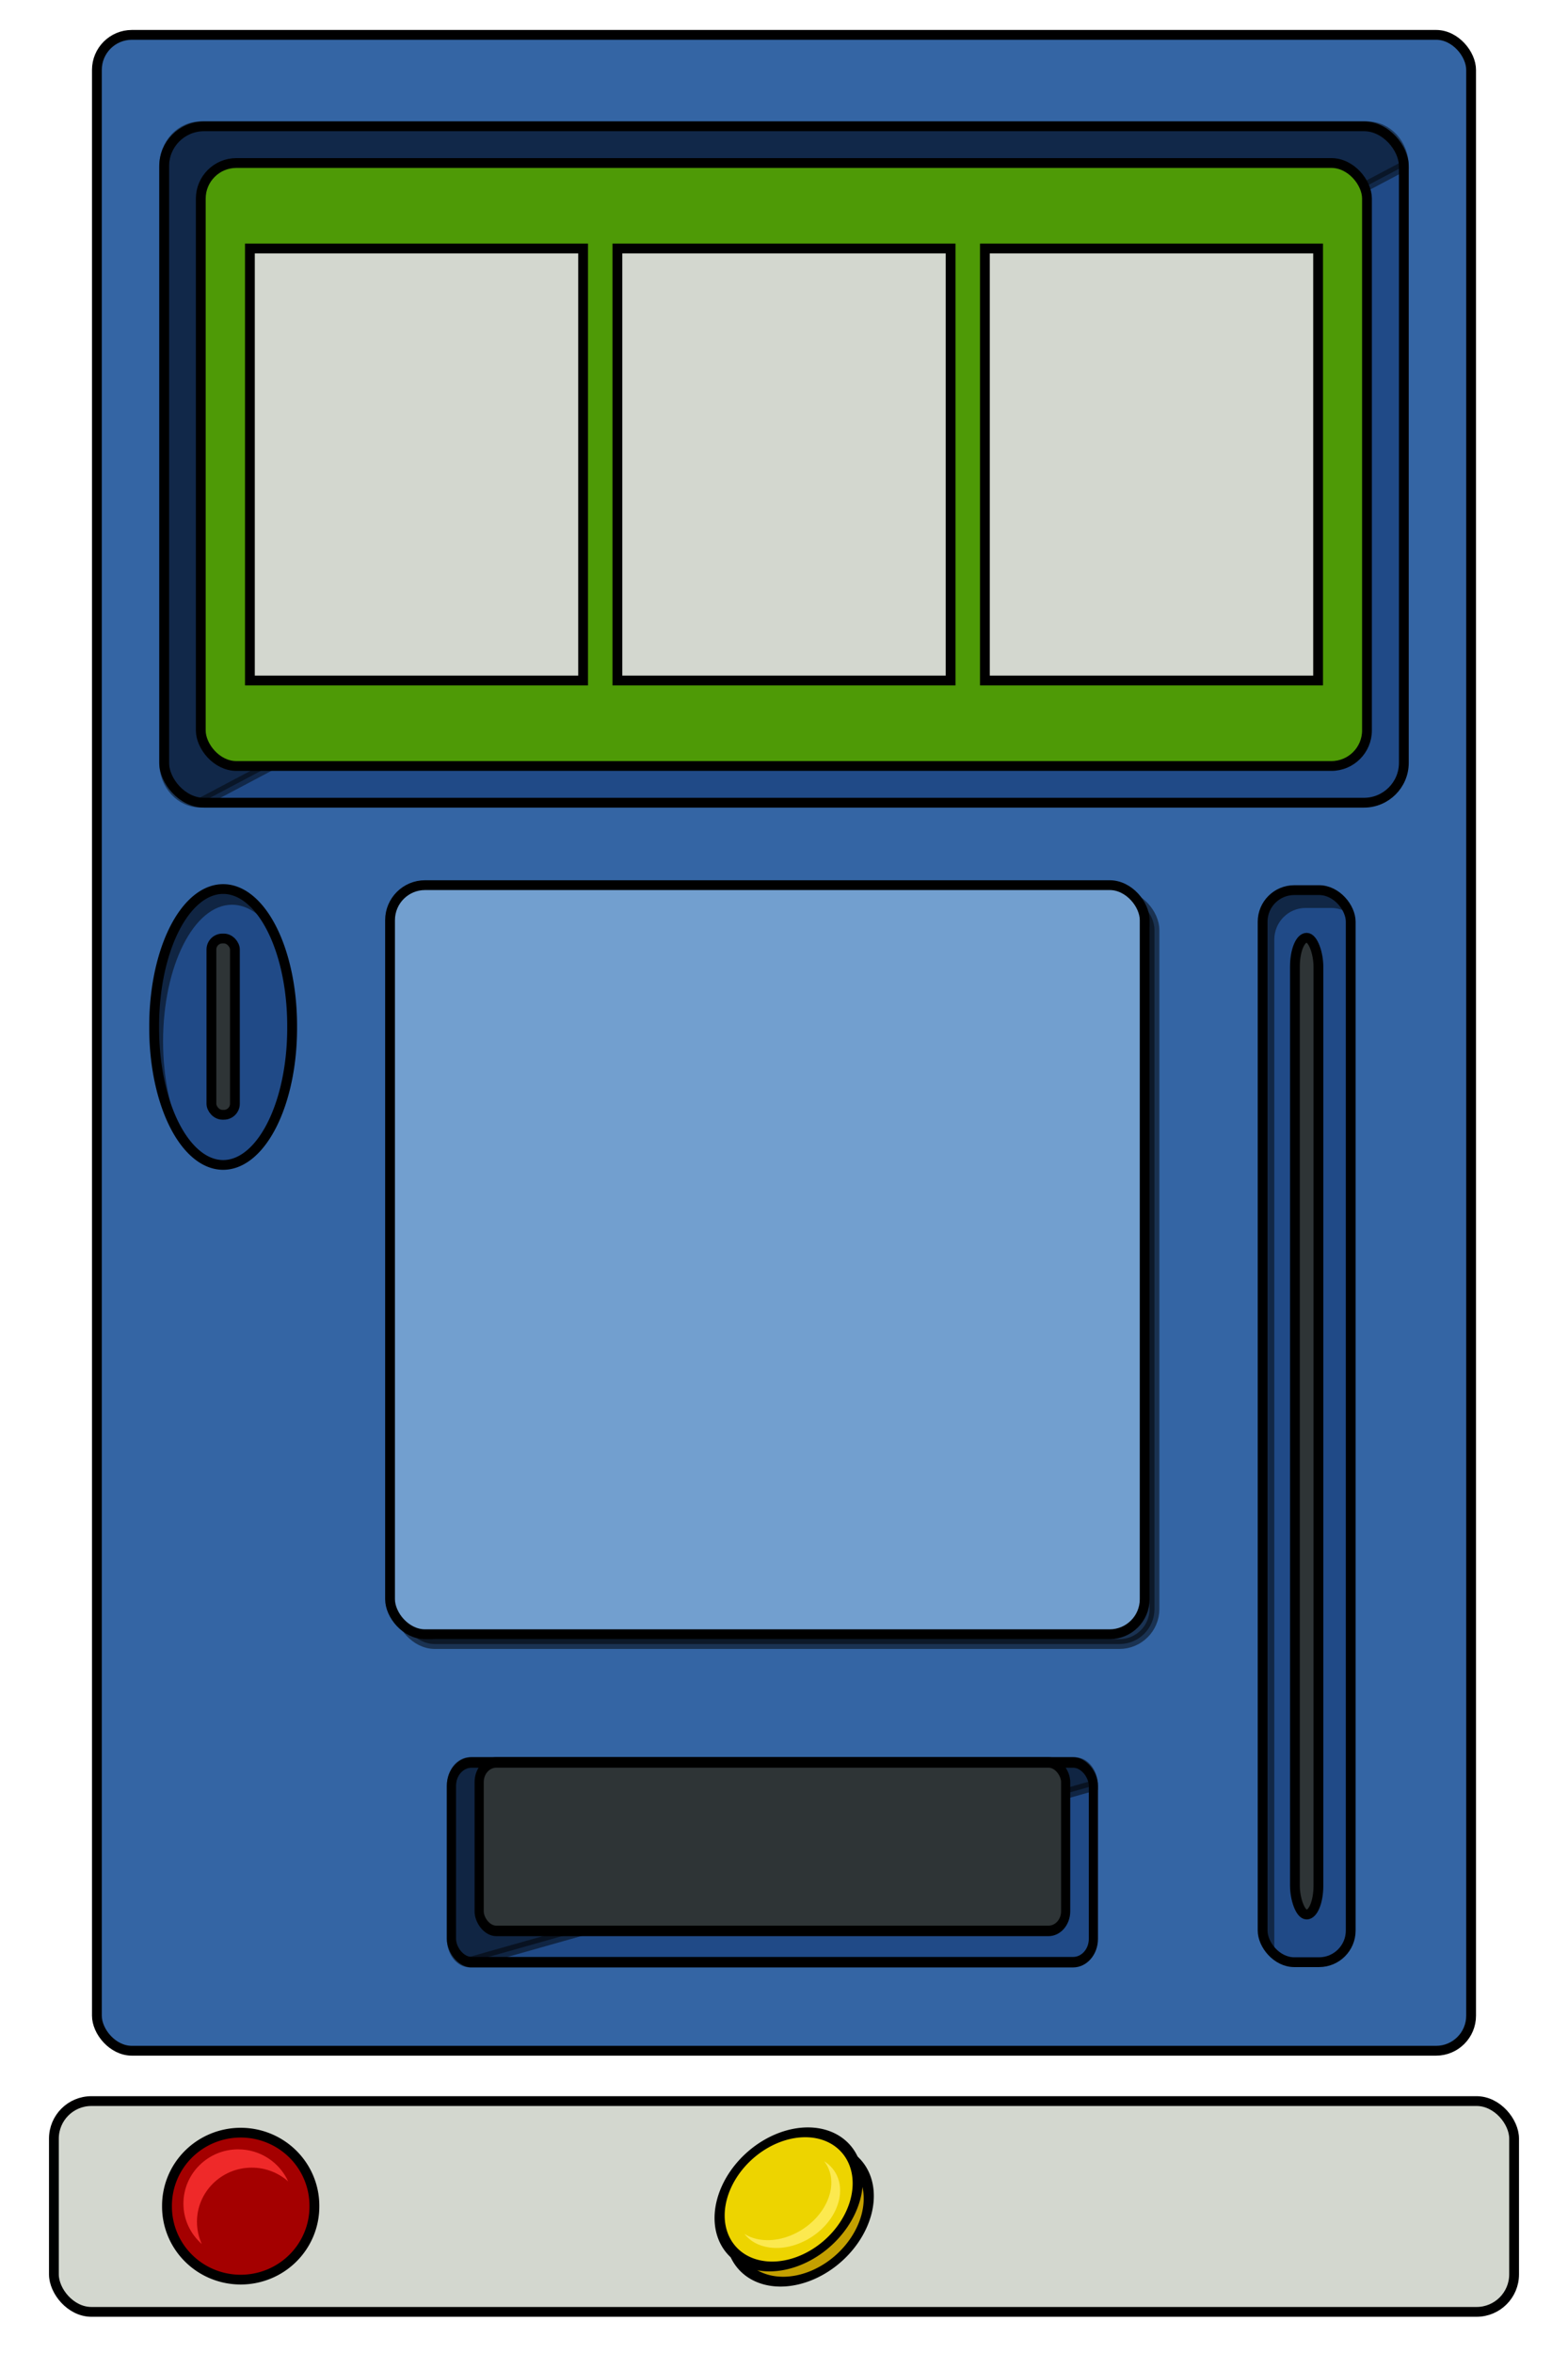<?xml version="1.0" encoding="UTF-8" standalone="no"?>
<!-- Created with Inkscape (http://www.inkscape.org/) -->
<svg
   xmlns:dc="http://purl.org/dc/elements/1.1/"
   xmlns:cc="http://creativecommons.org/ns#"
   xmlns:rdf="http://www.w3.org/1999/02/22-rdf-syntax-ns#"
   xmlns:svg="http://www.w3.org/2000/svg"
   xmlns="http://www.w3.org/2000/svg"
   xmlns:sodipodi="http://sodipodi.sourceforge.net/DTD/sodipodi-0.dtd"
   xmlns:inkscape="http://www.inkscape.org/namespaces/inkscape"
   width="320"
   height="480"
   id="svg2"
   sodipodi:version="0.32"
   inkscape:version="0.46"
   version="1.0"
   sodipodi:docname="slots3.svg"
   inkscape:output_extension="org.inkscape.output.svg.inkscape">
  <defs
     id="defs4">
    <inkscape:perspective
       sodipodi:type="inkscape:persp3d"
       inkscape:vp_x="0 : 526.18109 : 1"
       inkscape:vp_y="0 : 1000 : 0"
       inkscape:vp_z="744.09448 : 526.18109 : 1"
       inkscape:persp3d-origin="372.04724 : 350.78739 : 1"
       id="perspective10" />
  </defs>
  <sodipodi:namedview
     id="base"
     pagecolor="#ffffff"
     bordercolor="#666666"
     borderopacity="1.0"
     inkscape:pageopacity="0.0"
     inkscape:pageshadow="2"
     inkscape:zoom="1.66875"
     inkscape:cx="11.086144"
     inkscape:cy="240"
     inkscape:document-units="px"
     inkscape:current-layer="layer1"
     showgrid="false"
     inkscape:window-width="1210"
     inkscape:window-height="999"
     inkscape:window-x="70"
     inkscape:window-y="0" />
  <g
     inkscape:label="Ebene 1"
     inkscape:groupmode="layer"
     id="layer1">
    <rect
       style="opacity:1;fill:#3465a4;fill-opacity:1;fill-rule:nonzero;stroke:#000000;stroke-width:2;stroke-linecap:butt;stroke-linejoin:miter;stroke-miterlimit:4;stroke-dasharray:none;stroke-dashoffset:0;stroke-opacity:1"
       id="rect2383"
       width="280.449"
       height="411.23"
       x="19.775"
       y="7.112"
       ry="7.144" />
    <g
       id="g3338">
      <rect
         ry="8.143"
         y="25.764"
         x="33.5"
         height="137.985"
         width="253"
         id="rect3155"
         style="fill:#204a87;fill-opacity:1;fill-rule:nonzero;stroke:#000000;stroke-width:2;stroke-linecap:butt;stroke-linejoin:miter;stroke-miterlimit:4;stroke-dasharray:none;stroke-dashoffset:0;stroke-opacity:1" />
      <path
         sodipodi:nodetypes="ccccccc"
         id="rect3188"
         d="M 40.965,25.764 L 279.035,25.764 C 283.17,25.764 286.5,29.395 286.5,33.907 L 40.965,163.749 C 36.83,163.749 33.5,160.117 33.5,155.605 L 33.5,33.907 C 33.5,29.395 36.83,25.764 40.965,25.764 z"
         style="opacity:0.46;fill:#000000;fill-opacity:1;fill-rule:nonzero;stroke:#000000;stroke-width:2;stroke-linecap:butt;stroke-linejoin:miter;stroke-miterlimit:4;stroke-dashoffset:0;stroke-opacity:1" />
      <rect
         style="fill:#4e9a06;fill-opacity:1;fill-rule:nonzero;stroke:#000000;stroke-width:2;stroke-linecap:butt;stroke-linejoin:miter;stroke-miterlimit:4;stroke-dasharray:none;stroke-dashoffset:0;stroke-opacity:1"
         id="rect3157"
         width="238"
         height="123"
         x="40.976"
         y="33.256"
         ry="7.259" />
    </g>
    <g
       id="g3289">
      <rect
         ry="6.453"
         y="181.581"
         x="257.678"
         height="218.696"
         width="17.978"
         id="rect3159"
         style="fill:#204a87;fill-opacity:1;fill-rule:nonzero;stroke:#000000;stroke-width:2;stroke-linecap:butt;stroke-linejoin:miter;stroke-miterlimit:4;stroke-dasharray:none;stroke-dashoffset:0;stroke-opacity:1" />
      <path
         id="rect3226"
         d="M 264.031,181.578 C 260.505,181.578 257.687,184.465 257.687,188.04 L 257.687,393.831 C 257.687,395.975 258.704,397.854 260.281,399.027 C 260.161,398.529 260.062,398.011 260.062,397.474 L 260.062,191.683 C 260.062,188.108 262.911,185.221 266.437,185.221 L 271.687,185.221 C 273.105,185.221 274.413,185.7 275.469,186.488 C 274.786,183.669 272.279,181.578 269.281,181.578 L 264.031,181.578 z"
         style="opacity:0.48;fill:#000000;fill-opacity:1;fill-rule:nonzero;stroke:none;stroke-width:2;stroke-linecap:butt;stroke-linejoin:miter;stroke-miterlimit:4;stroke-dasharray:none;stroke-dashoffset:0;stroke-opacity:1" />
      <rect
         style="fill:#2e3436;fill-opacity:1;fill-rule:nonzero;stroke:#000000;stroke-width:2;stroke-linecap:butt;stroke-linejoin:miter;stroke-miterlimit:4;stroke-dasharray:none;stroke-dashoffset:0;stroke-opacity:1"
         id="rect3161"
         width="4.794"
         height="199.256"
         x="264.27"
         y="191.301"
         ry="5.88" />
    </g>
    <g
       id="g3303"
       transform="matrix(0.874,0,0,1,19.095,0)">
      <rect
         ry="4.752"
         y="359.528"
         x="83.563"
         height="40.749"
         width="149.898"
         id="rect3170"
         style="fill:#204a87;fill-opacity:1;fill-rule:nonzero;stroke:#000000;stroke-width:2.14;stroke-linecap:butt;stroke-linejoin:miter;stroke-miterlimit:4;stroke-dasharray:none;stroke-dashoffset:0;stroke-opacity:1" />
      <path
         sodipodi:nodetypes="ccccccc"
         id="rect3223"
         d="M 87.886,359.528 L 229.139,359.528 C 231.533,359.528 233.461,361.647 233.461,364.28 L 87.886,400.277 C 85.491,400.277 83.563,398.158 83.563,395.525 L 83.563,364.28 C 83.563,361.647 85.491,359.528 87.886,359.528 z"
         style="opacity:0.5;fill:#000000;fill-opacity:1;fill-rule:nonzero;stroke:#000000;stroke-width:2.14;stroke-linecap:butt;stroke-linejoin:miter;stroke-miterlimit:4;stroke-dashoffset:0;stroke-opacity:1" />
      <rect
         style="fill:#2e3436;fill-opacity:1;fill-rule:nonzero;stroke:#000000;stroke-width:2.14;stroke-linecap:butt;stroke-linejoin:miter;stroke-miterlimit:4;stroke-dasharray:none;stroke-dashoffset:0;stroke-opacity:1"
         id="rect3172"
         width="136.95"
         height="34.367"
         x="90.037"
         y="359.528"
         ry="4.007" />
    </g>
    <g
       id="g3231"
       transform="translate(1.5333315e-7,-6)">
      <path
         transform="matrix(1.305,0,0,1.292,50.234,-48.514)"
         d="M 7.191,204.345 A 10.787,21.573 0 1 1 -14.382,204.345 A 10.787,21.573 0 1 1 7.191,204.345 z"
         sodipodi:ry="21.573034"
         sodipodi:rx="10.786517"
         sodipodi:cy="204.34457"
         sodipodi:cx="-3.5955057"
         id="path3176"
         style="fill:#204a87;fill-opacity:1;fill-rule:nonzero;stroke:#000000;stroke-width:1.541;stroke-linecap:butt;stroke-linejoin:miter;stroke-miterlimit:4;stroke-dasharray:none;stroke-dashoffset:0;stroke-opacity:1"
         sodipodi:type="arc" />
      <rect
         ry="2.247"
         y="197.453"
         x="43.146"
         height="35.955"
         width="4.794"
         id="rect3178"
         style="fill:#2e3436;fill-opacity:1;fill-rule:nonzero;stroke:#000000;stroke-width:2;stroke-linecap:butt;stroke-linejoin:miter;stroke-miterlimit:4;stroke-dasharray:none;stroke-dashoffset:0;stroke-opacity:1" />
      <path
         id="path3204"
         d="M 45.531,187.562 C 37.764,187.562 31.469,200.056 31.469,215.438 C 31.469,224.805 33.823,233.072 37.406,238.125 C 34.859,233.081 33.281,226.128 33.281,218.438 C 33.281,203.056 39.576,190.562 47.344,190.562 C 50.38,190.562 53.2,192.476 55.5,195.719 C 52.953,190.675 49.415,187.562 45.531,187.562 z"
         style="opacity:0.5;fill:#000000;fill-opacity:1;fill-rule:nonzero;stroke:none;stroke-width:2;stroke-linecap:butt;stroke-linejoin:miter;stroke-miterlimit:4;stroke-dasharray:none;stroke-dashoffset:0;stroke-opacity:1" />
    </g>
    <g
       id="g3308">
      <rect
         style="opacity:0.5;fill:#000000;fill-opacity:1;fill-rule:nonzero;stroke:#000000;stroke-width:2;stroke-linecap:butt;stroke-linejoin:miter;stroke-miterlimit:4;stroke-dasharray:none;stroke-dashoffset:0;stroke-opacity:1"
         id="rect3294"
         width="154.007"
         height="152.809"
         x="81.601"
         y="182.566"
         ry="7.144" />
      <rect
         ry="7.144"
         y="180.566"
         x="79.601"
         height="152.809"
         width="154.007"
         id="rect3256"
         style="opacity:1;fill:#729fcf;fill-opacity:1;fill-rule:nonzero;stroke:#000000;stroke-width:2;stroke-linecap:butt;stroke-linejoin:miter;stroke-miterlimit:4;stroke-dasharray:none;stroke-dashoffset:0;stroke-opacity:1" />
    </g>
    <g
       id="g3284"
       transform="translate(93.483,-10.187)">
      <path
         sodipodi:type="arc"
         style="opacity:0.5;fill:#000000;fill-opacity:1;fill-rule:nonzero;stroke:#000000;stroke-width:1.986;stroke-linecap:butt;stroke-linejoin:miter;stroke-miterlimit:4;stroke-dasharray:none;stroke-dashoffset:0;stroke-opacity:1"
         id="path3174"
         sodipodi:cx="6.8913856"
         sodipodi:cy="235.80524"
         sodipodi:rx="26.666666"
         sodipodi:ry="26.666666"
         d="M 33.558,235.805 A 26.667,26.667 0 1 1 -19.775,235.805 A 26.667,26.667 0 1 1 33.558,235.805 z"
         transform="matrix(1,0,0,1.014,261.775,-6.536)" />
      <path
         transform="matrix(1,0,0,1.014,259.775,-8.563)"
         d="M 33.558,235.805 A 26.667,26.667 0 1 1 -19.775,235.805 A 26.667,26.667 0 1 1 33.558,235.805 z"
         sodipodi:ry="26.666666"
         sodipodi:rx="26.666666"
         sodipodi:cy="235.80524"
         sodipodi:cx="6.8913856"
         id="path3163"
         style="fill:#a40000;fill-opacity:1;fill-rule:nonzero;stroke:#000000;stroke-width:1.986;stroke-linecap:butt;stroke-linejoin:miter;stroke-miterlimit:4;stroke-dasharray:none;stroke-dashoffset:0;stroke-opacity:1"
         sodipodi:type="arc" />
      <path
         id="path3165"
         d="M 265.76,209.512 C 254.816,209.512 245.941,218.521 245.941,229.602 C 245.941,235.555 248.517,240.887 252.586,244.564 C 251.472,242.056 250.843,239.281 250.843,236.354 C 250.843,225.273 259.718,216.287 270.663,216.287 C 275.716,216.287 280.334,218.213 283.837,221.368 C 280.73,214.39 273.807,209.512 265.76,209.512 z"
         style="fill:#ef2929;fill-opacity:1;fill-rule:nonzero;stroke:none;stroke-width:2;stroke-linecap:butt;stroke-linejoin:miter;stroke-miterlimit:4;stroke-dasharray:none;stroke-dashoffset:0;stroke-opacity:1" />
    </g>
    <g
       id="g3229"
       transform="translate(-69.506,-169.588)">
      <g
         id="g3232"
         transform="translate(0,111.663)"
         style="opacity:0.5;fill:#000000">
        <path
           d="M -79.101,163.296 A 17.678,17.678 0 1 1 -114.457,163.296 A 17.678,17.678 0 1 1 -79.101,163.296 z"
           sodipodi:ry="17.677902"
           sodipodi:rx="17.677902"
           sodipodi:cy="163.29588"
           sodipodi:cx="-96.77903"
           id="path3234"
           style="opacity:1;fill:#000000;fill-opacity:1;fill-rule:nonzero;stroke:#000000;stroke-width:2;stroke-linecap:butt;stroke-linejoin:miter;stroke-miterlimit:4;stroke-dasharray:none;stroke-dashoffset:0;stroke-opacity:1"
           sodipodi:type="arc"
           transform="matrix(1,0,-0.268,1,171.863,103.476)" />
        <path
           sodipodi:type="arc"
           style="opacity:1;fill:#000000;fill-opacity:1;fill-rule:nonzero;stroke:#000000;stroke-width:2;stroke-linecap:butt;stroke-linejoin:miter;stroke-miterlimit:4;stroke-dasharray:none;stroke-dashoffset:0;stroke-opacity:1"
           id="path3236"
           sodipodi:cx="-96.77903"
           sodipodi:cy="163.29588"
           sodipodi:rx="17.677902"
           sodipodi:ry="17.677902"
           d="M -79.101,163.296 A 17.678,17.678 0 1 1 -114.457,163.296 A 17.678,17.678 0 1 1 -79.101,163.296 z"
           transform="matrix(1,0,-0.268,1,168.935,99.476)" />
        <path
           style="opacity:1;fill:#000000;fill-opacity:1;fill-rule:nonzero;stroke:none;stroke-width:2;stroke-linecap:butt;stroke-linejoin:miter;stroke-miterlimit:4;stroke-dasharray:none;stroke-dashoffset:0;stroke-opacity:1"
           d="M 37.8,252.709 C 39.895,255.355 40.362,259.131 38.674,263.076 C 35.815,269.756 27.861,274.377 20.913,273.38 C 19.28,273.145 17.857,272.612 16.658,271.861 C 18.109,273.726 20.355,275.026 23.229,275.438 C 30.177,276.435 38.15,271.84 41.009,265.159 C 43.206,260.024 41.746,255.14 37.8,252.709 z"
           id="path3238" />
      </g>
      <g
         transform="translate(-2,109.663)"
         id="g3240">
        <path
           transform="matrix(1,0,-0.268,1,171.863,103.476)"
           sodipodi:type="arc"
           style="opacity:1;fill:#c4a000;fill-opacity:1;fill-rule:nonzero;stroke:#000000;stroke-width:2;stroke-linecap:butt;stroke-linejoin:miter;stroke-miterlimit:4;stroke-dasharray:none;stroke-dashoffset:0;stroke-opacity:1"
           id="path3242"
           sodipodi:cx="-96.77903"
           sodipodi:cy="163.29588"
           sodipodi:rx="17.677902"
           sodipodi:ry="17.677902"
           d="M -79.101,163.296 A 17.678,17.678 0 1 1 -114.457,163.296 A 17.678,17.678 0 1 1 -79.101,163.296 z" />
        <path
           transform="matrix(1,0,-0.268,1,168.935,99.476)"
           d="M -79.101,163.296 A 17.678,17.678 0 1 1 -114.457,163.296 A 17.678,17.678 0 1 1 -79.101,163.296 z"
           sodipodi:ry="17.677902"
           sodipodi:rx="17.677902"
           sodipodi:cy="163.29588"
           sodipodi:cx="-96.77903"
           id="path3244"
           style="opacity:1;fill:#edd400;fill-opacity:1;fill-rule:nonzero;stroke:#000000;stroke-width:2;stroke-linecap:butt;stroke-linejoin:miter;stroke-miterlimit:4;stroke-dasharray:none;stroke-dashoffset:0;stroke-opacity:1"
           sodipodi:type="arc" />
        <path
           id="path3246"
           d="M 37.8,252.709 C 39.895,255.355 40.362,259.131 38.674,263.076 C 35.815,269.756 27.861,274.377 20.913,273.38 C 19.28,273.145 17.857,272.612 16.658,271.861 C 18.109,273.726 20.355,275.026 23.229,275.438 C 30.177,276.435 38.15,271.84 41.009,265.159 C 43.206,260.024 41.746,255.14 37.8,252.709 z"
           style="opacity:1;fill:#fce94f;fill-opacity:1;fill-rule:nonzero;stroke:none;stroke-width:2;stroke-linecap:butt;stroke-linejoin:miter;stroke-miterlimit:4;stroke-dasharray:none;stroke-dashoffset:0;stroke-opacity:1" />
      </g>
    </g>
    <g
       id="g3230">
      <rect
         ry="7.651"
         y="428.611"
         x="11"
         height="43"
         width="298"
         id="rect2454"
         style="opacity:1;fill:#d3d7cf;fill-opacity:1;fill-rule:nonzero;stroke:#000000;stroke-width:2;stroke-linecap:butt;stroke-linejoin:miter;stroke-miterlimit:4;stroke-dasharray:none;stroke-dashoffset:0;stroke-opacity:1" />
      <g
         inkscape:export-ydpi="90.050003"
         inkscape:export-xdpi="90.050003"
         inkscape:export-filename="/home/patrick/projects/pocketbandit/raw-data/machineparts/status-knob.png"
         transform="matrix(0.564,0,0,0.551,28.169,209.438)"
         id="g3277">
        <g
           transform="translate(-23.375,-17.394)"
           id="g2456">
          <path
             sodipodi:type="arc"
             style="fill:#a40000;fill-opacity:1;fill-rule:nonzero;stroke:#000000;stroke-width:3.563;stroke-linecap:butt;stroke-linejoin:miter;stroke-miterlimit:4;stroke-dasharray:none;stroke-dashoffset:0;stroke-opacity:1"
             id="path3270"
             sodipodi:cx="6.8913856"
             sodipodi:cy="235.80524"
             sodipodi:rx="26.666666"
             sodipodi:ry="26.666666"
             d="M 33.558,235.805 A 26.667,26.667 0 1 1 -19.775,235.805 A 26.667,26.667 0 1 1 33.558,235.805 z"
             transform="matrix(1,0,0,1.014,53.633,214.957)" />
          <path
             style="fill:#ef2929;fill-opacity:1;fill-rule:nonzero;stroke:none;stroke-width:2;stroke-linecap:butt;stroke-linejoin:miter;stroke-miterlimit:4;stroke-dasharray:none;stroke-dashoffset:0;stroke-opacity:1"
             d="M 59.618,433.032 C 48.673,433.032 39.798,442.041 39.798,453.123 C 39.798,459.076 42.374,464.408 46.444,468.085 C 45.33,465.577 44.701,462.801 44.701,459.875 C 44.701,448.793 53.576,439.807 64.52,439.807 C 69.574,439.807 74.192,441.734 77.695,444.889 C 74.588,437.911 67.664,433.032 59.618,433.032 z"
             id="path3272" />
        </g>
      </g>
      <g
         inkscape:export-ydpi="90.050003"
         inkscape:export-xdpi="90.050003"
         inkscape:export-filename="/home/patrick/projects/pocketbandit/raw-data/machineparts/status-credit.png"
         transform="matrix(0.77,0,0,0.774,70.488,97.786)"
         id="g3307">
        <g
           transform="translate(89.094,190.562)"
           id="g3291">
          <path
             transform="matrix(1,0,-0.268,1,171.863,103.476)"
             sodipodi:type="arc"
             style="opacity:1;fill:#c4a000;fill-opacity:1;fill-rule:nonzero;stroke:#000000;stroke-width:2.59;stroke-linecap:butt;stroke-linejoin:miter;stroke-miterlimit:4;stroke-dasharray:none;stroke-dashoffset:0;stroke-opacity:1"
             id="path3293"
             sodipodi:cx="-96.77903"
             sodipodi:cy="163.29588"
             sodipodi:rx="17.677902"
             sodipodi:ry="17.677902"
             d="M -79.101,163.296 A 17.678,17.678 0 1 1 -114.457,163.296 A 17.678,17.678 0 1 1 -79.101,163.296 z" />
          <path
             transform="matrix(1,0,-0.268,1,168.935,99.476)"
             d="M -79.101,163.296 A 17.678,17.678 0 1 1 -114.457,163.296 A 17.678,17.678 0 1 1 -79.101,163.296 z"
             sodipodi:ry="17.677902"
             sodipodi:rx="17.677902"
             sodipodi:cy="163.29588"
             sodipodi:cx="-96.77903"
             id="path3295"
             style="opacity:1;fill:#edd400;fill-opacity:1;fill-rule:nonzero;stroke:#000000;stroke-width:2.59;stroke-linecap:butt;stroke-linejoin:miter;stroke-miterlimit:4;stroke-dasharray:none;stroke-dashoffset:0;stroke-opacity:1"
             sodipodi:type="arc" />
          <path
             id="path3297"
             d="M 37.8,252.709 C 39.895,255.355 40.362,259.131 38.674,263.076 C 35.815,269.756 27.861,274.377 20.913,273.38 C 19.28,273.145 17.857,272.612 16.658,271.861 C 18.109,273.726 20.355,275.026 23.229,275.438 C 30.177,276.435 38.15,271.84 41.009,265.159 C 43.206,260.024 41.746,255.14 37.8,252.709 z"
             style="opacity:1;fill:#fce94f;fill-opacity:1;fill-rule:nonzero;stroke:none;stroke-width:2;stroke-linecap:butt;stroke-linejoin:miter;stroke-miterlimit:4;stroke-dasharray:none;stroke-dashoffset:0;stroke-opacity:1" />
        </g>
      </g>
    </g>
    <rect
       style="fill:#d3d7cf;fill-opacity:1;fill-rule:nonzero;stroke:#000000;stroke-width:2;stroke-linecap:butt;stroke-linejoin:miter;stroke-miterlimit:4;stroke-dasharray:none;stroke-dashoffset:0;stroke-opacity:1"
       id="rect3319"
       width="68"
       height="88.125"
       x="51"
       y="50.694" />
    <rect
       y="50.694"
       x="201"
       height="88.125"
       width="68"
       id="rect3329"
       style="fill:#d3d7cf;fill-opacity:1;fill-rule:nonzero;stroke:#000000;stroke-width:2;stroke-linecap:butt;stroke-linejoin:miter;stroke-miterlimit:4;stroke-dasharray:none;stroke-dashoffset:0;stroke-opacity:1" />
    <rect
       style="fill:#d3d7cf;fill-opacity:1;fill-rule:nonzero;stroke:#000000;stroke-width:2;stroke-linecap:butt;stroke-linejoin:miter;stroke-miterlimit:4;stroke-dasharray:none;stroke-dashoffset:0;stroke-opacity:1"
       id="rect3331"
       width="68"
       height="88.125"
       x="126"
       y="50.694" />
    <g
       transform="translate(-65.311,-107.865)"
       id="g2445">
      <g
         style="opacity:0.5;fill:#000000"
         transform="translate(0,111.663)"
         id="g2447">
        <path
           transform="matrix(1,0,-0.268,1,171.863,103.476)"
           sodipodi:type="arc"
           style="opacity:1;fill:#000000;fill-opacity:1;fill-rule:nonzero;stroke:#000000;stroke-width:2;stroke-linecap:butt;stroke-linejoin:miter;stroke-miterlimit:4;stroke-dasharray:none;stroke-dashoffset:0;stroke-opacity:1"
           id="path2449"
           sodipodi:cx="-96.77903"
           sodipodi:cy="163.29588"
           sodipodi:rx="17.677902"
           sodipodi:ry="17.677902"
           d="M -79.101,163.296 A 17.678,17.678 0 1 1 -114.457,163.296 A 17.678,17.678 0 1 1 -79.101,163.296 z" />
        <path
           transform="matrix(1,0,-0.268,1,168.935,99.476)"
           d="M -79.101,163.296 A 17.678,17.678 0 1 1 -114.457,163.296 A 17.678,17.678 0 1 1 -79.101,163.296 z"
           sodipodi:ry="17.677902"
           sodipodi:rx="17.677902"
           sodipodi:cy="163.29588"
           sodipodi:cx="-96.77903"
           id="path2451"
           style="opacity:1;fill:#000000;fill-opacity:1;fill-rule:nonzero;stroke:#000000;stroke-width:2;stroke-linecap:butt;stroke-linejoin:miter;stroke-miterlimit:4;stroke-dasharray:none;stroke-dashoffset:0;stroke-opacity:1"
           sodipodi:type="arc" />
        <path
           id="path2453"
           d="M 37.8,252.709 C 39.895,255.355 40.362,259.131 38.674,263.076 C 35.815,269.756 27.861,274.377 20.913,273.38 C 19.28,273.145 17.857,272.612 16.658,271.861 C 18.109,273.726 20.355,275.026 23.229,275.438 C 30.177,276.435 38.15,271.84 41.009,265.159 C 43.206,260.024 41.746,255.14 37.8,252.709 z"
           style="opacity:1;fill:#000000;fill-opacity:1;fill-rule:nonzero;stroke:none;stroke-width:2;stroke-linecap:butt;stroke-linejoin:miter;stroke-miterlimit:4;stroke-dasharray:none;stroke-dashoffset:0;stroke-opacity:1" />
      </g>
      <g
         id="g2455"
         transform="translate(-2,109.663)">
        <path
           d="M -79.101,163.296 A 17.678,17.678 0 1 1 -114.457,163.296 A 17.678,17.678 0 1 1 -79.101,163.296 z"
           sodipodi:ry="17.677902"
           sodipodi:rx="17.677902"
           sodipodi:cy="163.29588"
           sodipodi:cx="-96.77903"
           id="path2457"
           style="opacity:1;fill:#c4a000;fill-opacity:1;fill-rule:nonzero;stroke:#000000;stroke-width:2;stroke-linecap:butt;stroke-linejoin:miter;stroke-miterlimit:4;stroke-dasharray:none;stroke-dashoffset:0;stroke-opacity:1"
           sodipodi:type="arc"
           transform="matrix(1,0,-0.268,1,171.863,103.476)" />
        <path
           sodipodi:type="arc"
           style="opacity:1;fill:#edd400;fill-opacity:1;fill-rule:nonzero;stroke:#000000;stroke-width:2;stroke-linecap:butt;stroke-linejoin:miter;stroke-miterlimit:4;stroke-dasharray:none;stroke-dashoffset:0;stroke-opacity:1"
           id="path2459"
           sodipodi:cx="-96.77903"
           sodipodi:cy="163.29588"
           sodipodi:rx="17.677902"
           sodipodi:ry="17.677902"
           d="M -79.101,163.296 A 17.678,17.678 0 1 1 -114.457,163.296 A 17.678,17.678 0 1 1 -79.101,163.296 z"
           transform="matrix(1,0,-0.268,1,168.935,99.476)" />
        <path
           style="opacity:1;fill:#fce94f;fill-opacity:1;fill-rule:nonzero;stroke:none;stroke-width:2;stroke-linecap:butt;stroke-linejoin:miter;stroke-miterlimit:4;stroke-dasharray:none;stroke-dashoffset:0;stroke-opacity:1"
           d="M 37.8,252.709 C 39.895,255.355 40.362,259.131 38.674,263.076 C 35.815,269.756 27.861,274.377 20.913,273.38 C 19.28,273.145 17.857,272.612 16.658,271.861 C 18.109,273.726 20.355,275.026 23.229,275.438 C 30.177,276.435 38.15,271.84 41.009,265.159 C 43.206,260.024 41.746,255.14 37.8,252.709 z"
           id="path2461" />
      </g>
    </g>
    <path
       sodipodi:type="star"
       style="opacity:1;fill:#a40000;fill-opacity:1;fill-rule:nonzero;stroke:#000000;stroke-width:1.446;stroke-linecap:butt;stroke-linejoin:miter;stroke-miterlimit:4;stroke-dasharray:none;stroke-dashoffset:0;stroke-opacity:1"
       id="path2463"
       sodipodi:sides="4"
       sodipodi:cx="-110.86142"
       sodipodi:cy="154.00749"
       sodipodi:r1="19.565336"
       sodipodi:r2="3.1304538"
       sodipodi:arg1="0.52359878"
       sodipodi:arg2="1.3089969"
       inkscape:flatsided="false"
       inkscape:rounded="0"
       inkscape:randomized="0"
       d="M -93.917,163.79 L -110.051,157.031 L -120.644,170.952 L -113.885,154.818 L -127.805,144.225 L -111.672,150.984 L -101.079,137.063 L -107.838,153.197 L -93.917,163.79 z"
       transform="matrix(0.684,0,0,0.699,36.91,156.859)" />
    <path
       style="fill:#73d216;fill-opacity:1;fill-rule:nonzero;stroke:#000000;stroke-width:1;stroke-linecap:butt;stroke-linejoin:miter;stroke-miterlimit:4;stroke-dashoffset:0;stroke-opacity:1"
       d="M -46.215,208.483 L -32.223,192.297 L -46.215,216.465 L -54.577,202.511 L -46.215,208.483 z"
       id="rect3214"
       sodipodi:nodetypes="ccccc" />
  </g>
</svg>
